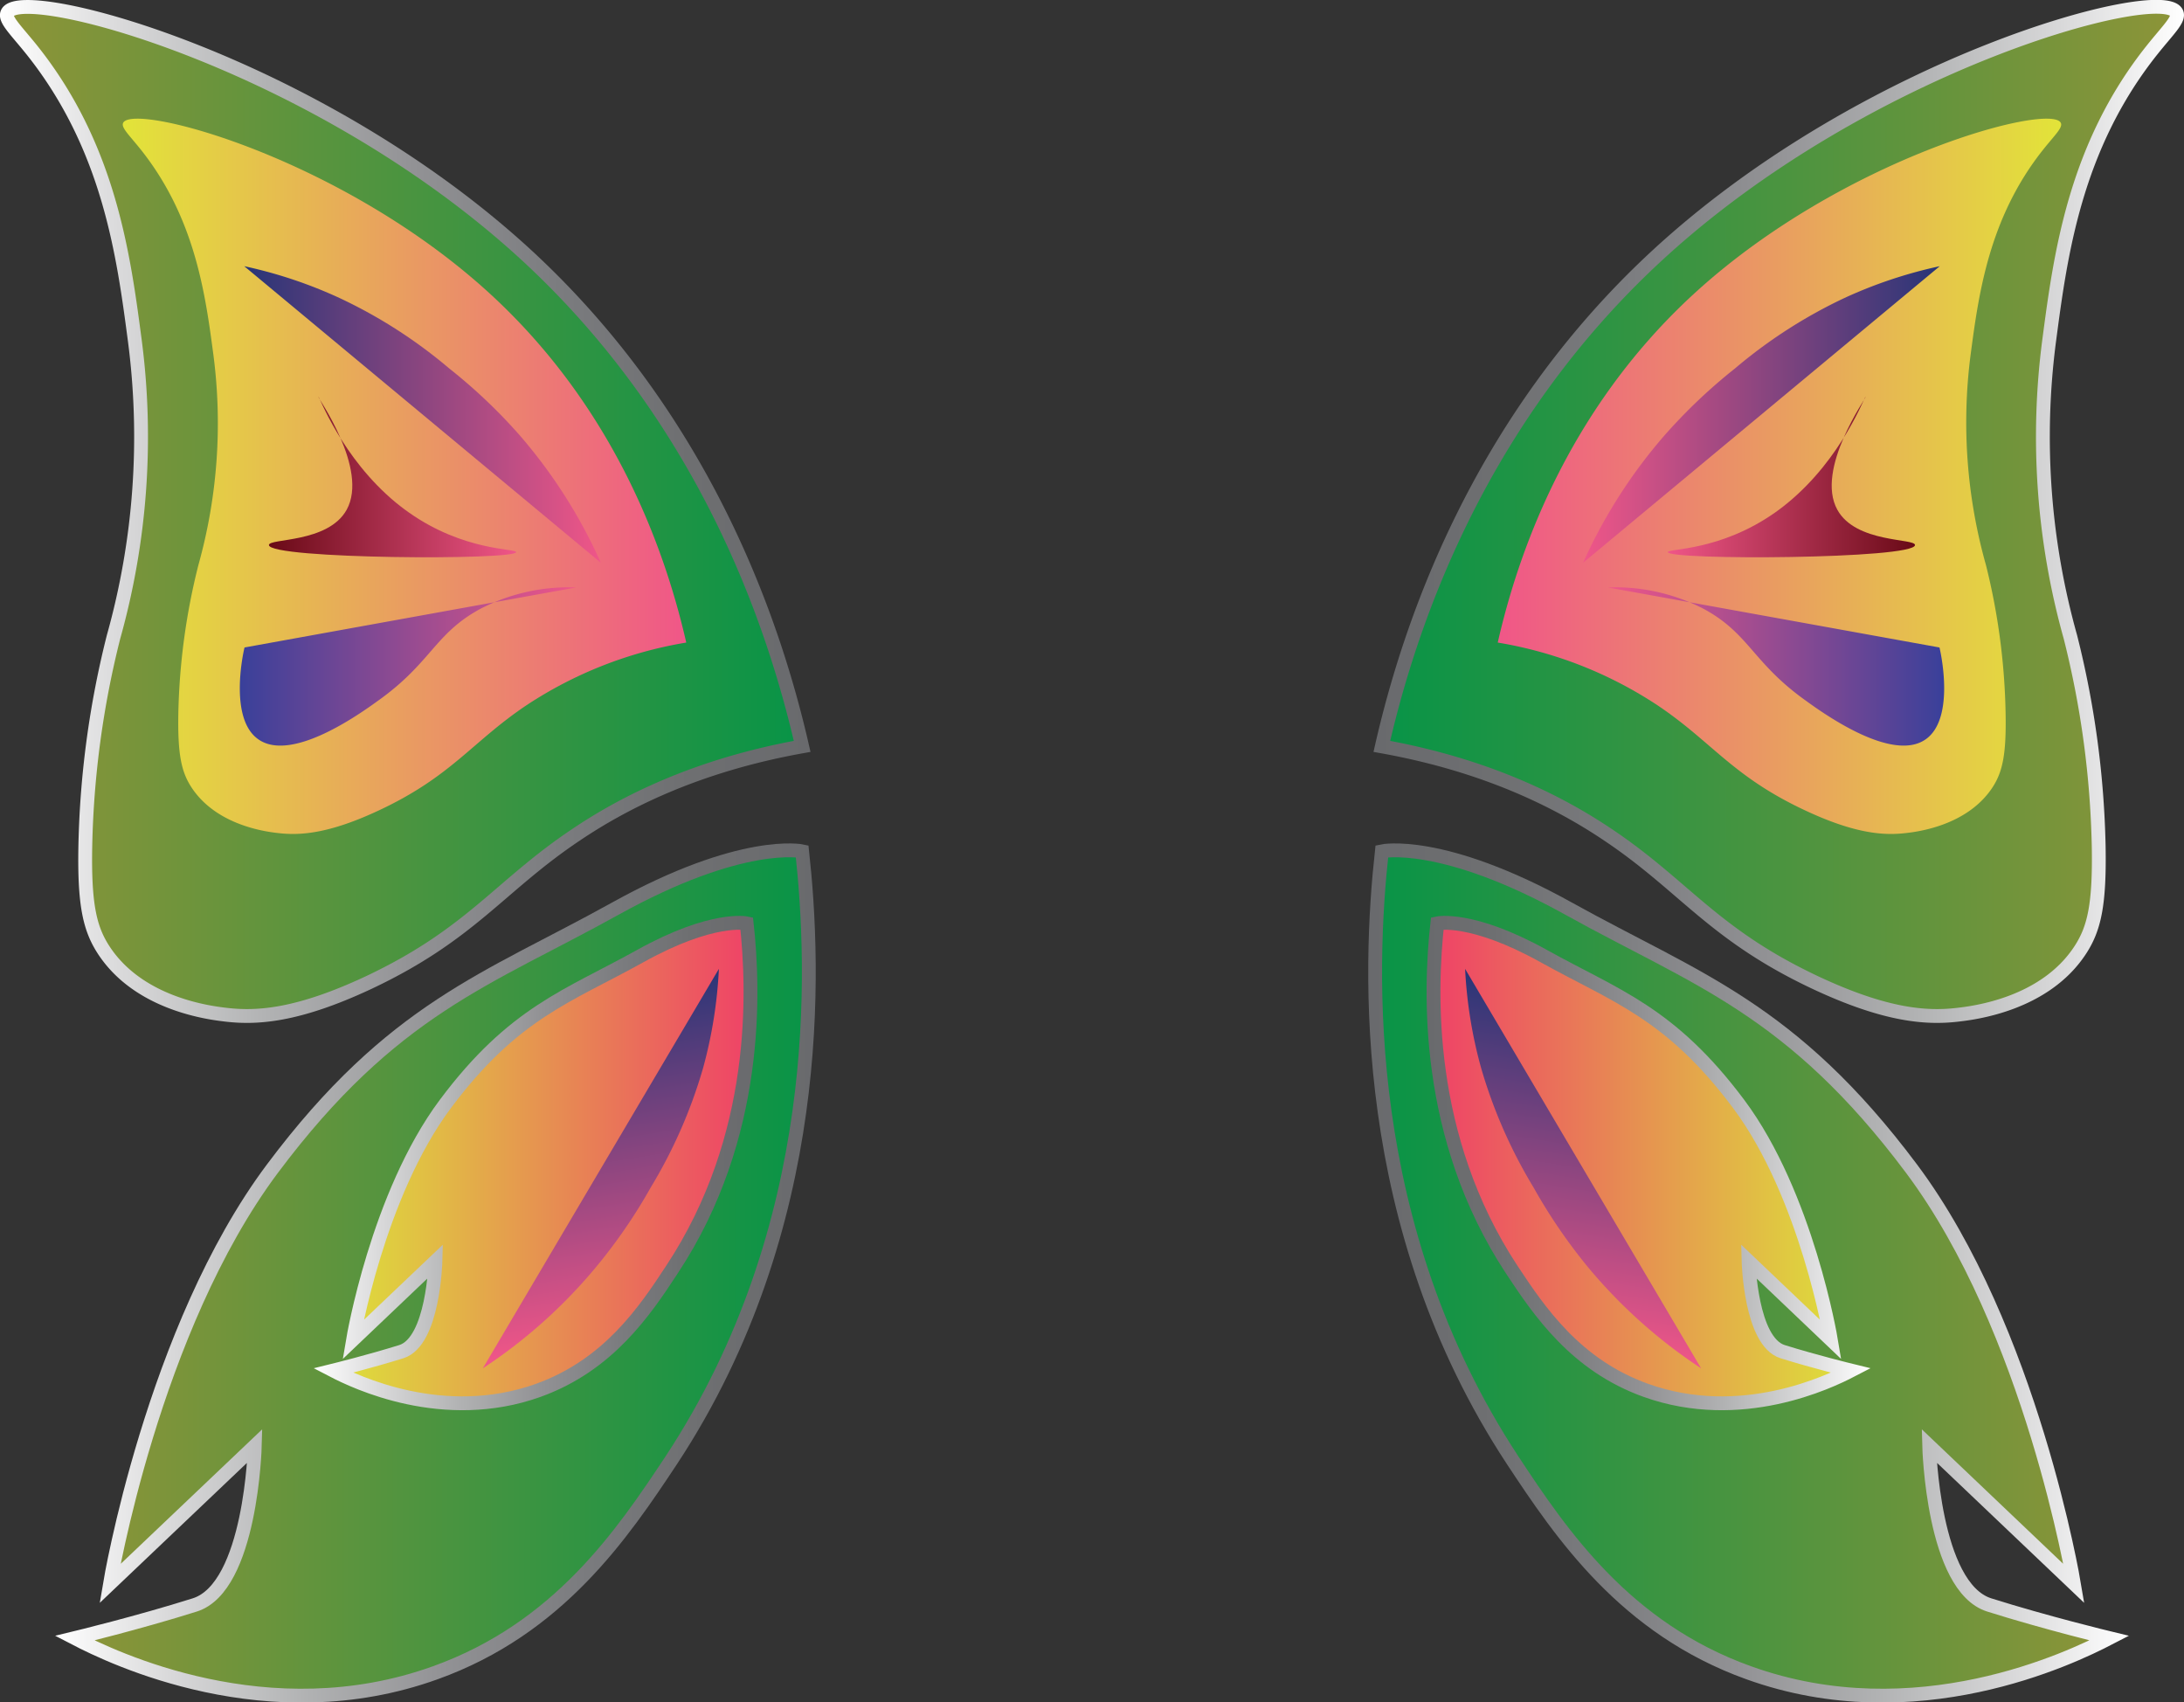 <svg xmlns="http://www.w3.org/2000/svg" xmlns:xlink="http://www.w3.org/1999/xlink" viewBox="0 0 315.83 246.13"><rect x="0" y="0" width="315.83" height="246.13" fill="#333333" stroke="none"/><defs><style>.cls-1,.cls-10,.cls-12,.cls-2,.cls-4,.cls-9{stroke-miterlimit:10;stroke-width:2px;}.cls-1{fill:url(#linear-gradient);stroke:url(#linear-gradient-2);}.cls-2{fill:url(#linear-gradient-3);stroke:url(#linear-gradient-4);}.cls-3{fill:url(#linear-gradient-5);}.cls-4{fill:url(#linear-gradient-6);stroke:url(#linear-gradient-7);}.cls-5{fill:url(#linear-gradient-8);}.cls-6{fill:url(#linear-gradient-9);}.cls-7{fill:url(#linear-gradient-10);}.cls-8{fill:url(#linear-gradient-11);}.cls-9{fill:url(#linear-gradient-12);stroke:url(#linear-gradient-13);}.cls-10{fill:url(#linear-gradient-14);stroke:url(#linear-gradient-15);}.cls-11{fill:url(#linear-gradient-16);}.cls-12{fill:url(#linear-gradient-17);stroke:url(#linear-gradient-18);}.cls-13{fill:url(#linear-gradient-19);}.cls-14{fill:url(#linear-gradient-20);}.cls-15{fill:url(#linear-gradient-21);}.cls-16{fill:url(#linear-gradient-22);}</style><linearGradient id="linear-gradient" x1="222.64" y1="125.86" x2="337.64" y2="125.86" gradientUnits="userSpaceOnUse"><stop offset="0" stop-color="#089447"/><stop offset="1" stop-color="#8d9438"/></linearGradient><linearGradient id="linear-gradient-2" x1="221.43" y1="125.86" x2="338.64" y2="125.86" gradientUnits="userSpaceOnUse"><stop offset="0" stop-color="#696a6d"/><stop offset="0.15" stop-color="#6e6f71"/><stop offset="0.31" stop-color="#7b7c7f"/><stop offset="0.49" stop-color="#929295"/><stop offset="0.67" stop-color="#b1b2b3"/><stop offset="0.85" stop-color="#d9d9da"/><stop offset="1" stop-color="#fff"/></linearGradient><linearGradient id="linear-gradient-3" x1="221.67" y1="235.95" x2="327.83" y2="235.95" xlink:href="#linear-gradient"/><linearGradient id="linear-gradient-4" x1="220.67" y1="235.95" x2="330.66" y2="235.95" xlink:href="#linear-gradient-2"/><linearGradient id="linear-gradient-5" x1="239.4" y1="120.76" x2="320.88" y2="120.76" gradientUnits="userSpaceOnUse"><stop offset="0" stop-color="#f05688"/><stop offset="1" stop-color="#e2e439"/></linearGradient><linearGradient id="linear-gradient-6" x1="230.11" y1="220.08" x2="290.48" y2="220.08" gradientUnits="userSpaceOnUse"><stop offset="0" stop-color="#ef4267"/><stop offset="1" stop-color="#dde23a"/></linearGradient><linearGradient id="linear-gradient-7" x1="229.11" y1="220.08" x2="293.3" y2="220.08" xlink:href="#linear-gradient-2"/><linearGradient id="linear-gradient-8" x1="251.74" y1="111.83" x2="303.32" y2="111.83" gradientUnits="userSpaceOnUse"><stop offset="0" stop-color="#f05688"/><stop offset="1" stop-color="#273577"/></linearGradient><linearGradient id="linear-gradient-9" x1="255.32" y1="148.27" x2="303.96" y2="148.27" gradientUnits="userSpaceOnUse"><stop offset="0" stop-color="#f05688"/><stop offset="1" stop-color="#39409a"/></linearGradient><linearGradient id="linear-gradient-10" x1="264" y1="120.88" x2="299.74" y2="120.88" gradientUnits="userSpaceOnUse"><stop offset="0" stop-color="#f05688"/><stop offset="1" stop-color="#690a16"/></linearGradient><linearGradient id="linear-gradient-11" x1="257.48" y1="201.83" x2="309.06" y2="201.83" gradientTransform="translate(7.39 468.41) rotate(-80.84)" xlink:href="#linear-gradient-8"/><linearGradient id="linear-gradient-12" x1="222.64" y1="125.86" x2="337.64" y2="125.86" gradientTransform="matrix(-1, 0, 0, 1, 361.45, 0)" xlink:href="#linear-gradient"/><linearGradient id="linear-gradient-13" x1="221.43" y1="125.86" x2="338.64" y2="125.86" gradientTransform="matrix(-1, 0, 0, 1, 361.45, 0)" xlink:href="#linear-gradient-2"/><linearGradient id="linear-gradient-14" x1="221.67" y1="235.95" x2="327.83" y2="235.95" gradientTransform="matrix(-1, 0, 0, 1, 361.45, 0)" xlink:href="#linear-gradient"/><linearGradient id="linear-gradient-15" x1="220.67" y1="235.95" x2="330.66" y2="235.95" gradientTransform="matrix(-1, 0, 0, 1, 361.45, 0)" xlink:href="#linear-gradient-2"/><linearGradient id="linear-gradient-16" x1="239.4" y1="120.76" x2="320.88" y2="120.76" gradientTransform="matrix(-1, 0, 0, 1, 361.45, 0)" xlink:href="#linear-gradient-5"/><linearGradient id="linear-gradient-17" x1="230.11" y1="220.08" x2="290.48" y2="220.08" gradientTransform="matrix(-1, 0, 0, 1, 361.45, 0)" xlink:href="#linear-gradient-6"/><linearGradient id="linear-gradient-18" x1="229.11" y1="220.08" x2="293.3" y2="220.08" gradientTransform="matrix(-1, 0, 0, 1, 361.45, 0)" xlink:href="#linear-gradient-2"/><linearGradient id="linear-gradient-19" x1="251.74" y1="111.83" x2="303.32" y2="111.83" gradientTransform="matrix(-1, 0, 0, 1, 361.45, 0)" xlink:href="#linear-gradient-8"/><linearGradient id="linear-gradient-20" x1="255.32" y1="148.27" x2="303.96" y2="148.27" gradientTransform="matrix(-1, 0, 0, 1, 361.45, 0)" xlink:href="#linear-gradient-9"/><linearGradient id="linear-gradient-21" x1="264" y1="120.88" x2="299.74" y2="120.88" gradientTransform="matrix(-1, 0, 0, 1, 361.45, 0)" xlink:href="#linear-gradient-10"/><linearGradient id="linear-gradient-22" x1="257.48" y1="201.83" x2="309.06" y2="201.83" gradientTransform="matrix(-0.16, -0.99, -0.99, 0.16, 354.05, 468.41)" xlink:href="#linear-gradient-8"/></defs><g id="Layer_1" data-name="Layer 1"><path class="cls-1" d="M222.64,159.83c3.88-17,13.62-46.82,39.83-71,30.31-27.94,72.78-39.22,75.07-35.12.53.94-1.18,2.48-3.58,5.5-11.13,14-13.19,29.6-14.81,41.88A107.26,107.26,0,0,0,322.21,144a134.54,134.54,0,0,1,4.09,30.13c.16,8.52-.62,12-2.64,15.11-5.16,7.95-15.53,9.14-17.79,9.4-4.42.51-10.26.15-20.42-4.6-14.93-7-19-14-30.13-21.44C248.57,168.06,238.1,162.6,222.64,159.83Z" transform="translate(-22.81 -51.91)"/><path class="cls-2" d="M222.64,175s8.68-1.89,27.06,8.32,32.17,14.36,49.53,37.56,23.49,60,23.49,60l-20.93-19.91s.51,20.42,8.68,23,17.36,4.8,17.36,4.8c-5.49,2.85-28,13.71-52.16,5-17.82-6.4-27.05-20-34.14-30.76C219.3,229.21,220.77,192,222.64,175Z" transform="translate(-22.81 -51.91)"/><path class="cls-3" d="M239.4,144.82c2.75-12.07,9.65-33.17,28.22-50.29,21.48-19.79,51.56-27.79,53.19-24.88.38.67-.84,1.76-2.54,3.9-7.89,9.91-9.34,21-10.49,29.67A76,76,0,0,0,310,133.61,95.05,95.05,0,0,1,312.84,155c.12,6-.44,8.5-1.86,10.71-3.66,5.63-11,6.48-12.61,6.66-3.13.36-7.27.11-14.47-3.26-10.57-4.93-13.47-9.9-21.35-15.19A59.51,59.51,0,0,0,239.4,144.82Z" transform="translate(-22.81 -51.91)"/><path class="cls-4" d="M230.66,185.42s4.94-1.08,15.39,4.73,18.29,8.16,28.17,21.36,13.35,34.1,13.35,34.1l-11.9-11.33s.29,11.62,4.93,13.07,9.88,2.73,9.88,2.73c-3.12,1.62-15.91,7.79-29.67,2.86-10.13-3.64-15.37-11.37-19.41-17.49C228.76,216.24,229.6,195.06,230.66,185.42Z" transform="translate(-22.81 -51.91)"/><path class="cls-5" d="M251.74,133.28a74.68,74.68,0,0,1,11.75-18.39,78.8,78.8,0,0,1,10.21-9.7A71.68,71.68,0,0,1,289.53,95a66.15,66.15,0,0,1,13.79-4.6" transform="translate(-22.81 -51.91)"/><path class="cls-6" d="M255.32,136.85a27.79,27.79,0,0,1,13.79,3.06c6.66,3.57,7.1,7.78,14.8,13.28,2.76,2,12.56,9,17.37,5.62,4.14-2.89,2.33-11.92,2-13.28" transform="translate(-22.81 -51.91)"/><path class="cls-7" d="M264,131.74c0-.54,7.5-.09,15.5-5.72.2-.14.94-.66,1.86-1.42,7.89-6.51,11.08-15.4,11.24-15.32s-7.34,10.45-4.09,16.34c2.68,4.85,11.26,4.1,11.23,5.1C299.69,132.76,264,132.94,264,131.74Z" transform="translate(-22.81 -51.91)"/><path class="cls-8" d="M268.81,249.76a74.73,74.73,0,0,1-16.28-14.53,79,79,0,0,1-7.95-11.62A72.12,72.12,0,0,1,237,206.35,65.51,65.51,0,0,1,234.68,192" transform="translate(-22.81 -51.91)"/><path class="cls-9" d="M138.81,159.83c-3.89-17-13.63-46.82-39.83-71C68.66,60.91,26.2,49.63,23.9,53.73c-.53.94,1.18,2.48,3.59,5.5,11.13,14,13.19,29.6,14.81,41.88A107.22,107.22,0,0,1,39.23,144a134.42,134.42,0,0,0-4.08,30.13c-.17,8.52.62,12,2.63,15.11,5.16,7.95,15.53,9.14,17.79,9.4,4.43.51,10.26.15,20.43-4.6,14.92-7,19-14,30.13-21.44C112.87,168.06,123.35,162.6,138.81,159.83Z" transform="translate(-22.81 -51.91)"/><path class="cls-10" d="M138.81,175s-8.68-1.89-27.07,8.32-32.17,14.36-49.53,37.56-23.49,60-23.49,60l20.94-19.91s-.51,20.42-8.68,23-17.36,4.8-17.36,4.8c5.48,2.85,28,13.71,52.16,5,17.81-6.4,27-20,34.13-30.76C142.15,229.21,140.67,192,138.81,175Z" transform="translate(-22.81 -51.91)"/><path class="cls-11" d="M122.05,144.82c-2.76-12.07-9.65-33.17-28.22-50.29C72.35,74.74,42.26,66.74,40.63,69.65c-.37.67.84,1.76,2.55,3.9,7.88,9.91,9.34,21,10.49,29.67a76.14,76.14,0,0,1-2.17,30.39A95.17,95.17,0,0,0,48.6,155c-.11,6,.44,8.5,1.87,10.71,3.65,5.63,11,6.48,12.6,6.66,3.14.36,7.27.11,14.48-3.26,10.57-4.93,13.47-9.9,21.34-15.19A59.51,59.51,0,0,1,122.05,144.82Z" transform="translate(-22.81 -51.91)"/><path class="cls-12" d="M130.79,185.42s-4.94-1.08-15.39,4.73-18.3,8.16-28.17,21.36-13.36,34.1-13.36,34.1l11.91-11.33s-.29,11.62-4.94,13.07S71,250.08,71,250.08c3.12,1.62,15.91,7.79,29.66,2.86C110.76,249.3,116,241.57,120,235.45,132.69,216.24,131.85,195.06,130.79,185.42Z" transform="translate(-22.81 -51.91)"/><path class="cls-13" d="M109.7,133.28A74.7,74.7,0,0,0,98,114.89a78.09,78.09,0,0,0-10.22-9.7A71.2,71.2,0,0,0,71.91,95a65.82,65.82,0,0,0-13.78-4.6" transform="translate(-22.81 -51.91)"/><path class="cls-14" d="M106.13,136.85a27.75,27.75,0,0,0-13.79,3.06c-6.66,3.57-7.1,7.78-14.81,13.28-2.76,2-12.56,9-17.36,5.62-4.15-2.89-2.33-11.92-2-13.28" transform="translate(-22.81 -51.91)"/><path class="cls-15" d="M97.45,131.74c0-.54-7.51-.09-15.5-5.72-.2-.14-.94-.66-1.87-1.42-7.89-6.51-11.08-15.4-11.23-15.32s7.34,10.45,4.09,16.34c-2.69,4.85-11.27,4.1-11.24,5.1C61.76,132.76,97.4,132.94,97.45,131.74Z" transform="translate(-22.81 -51.91)"/><path class="cls-16" d="M92.63,249.76a74.25,74.25,0,0,0,16.28-14.53,77.44,77.44,0,0,0,8-11.62,71.67,71.67,0,0,0,7.57-17.26A66.12,66.12,0,0,0,126.77,192" transform="translate(-22.81 -51.91)"/></g></svg>
